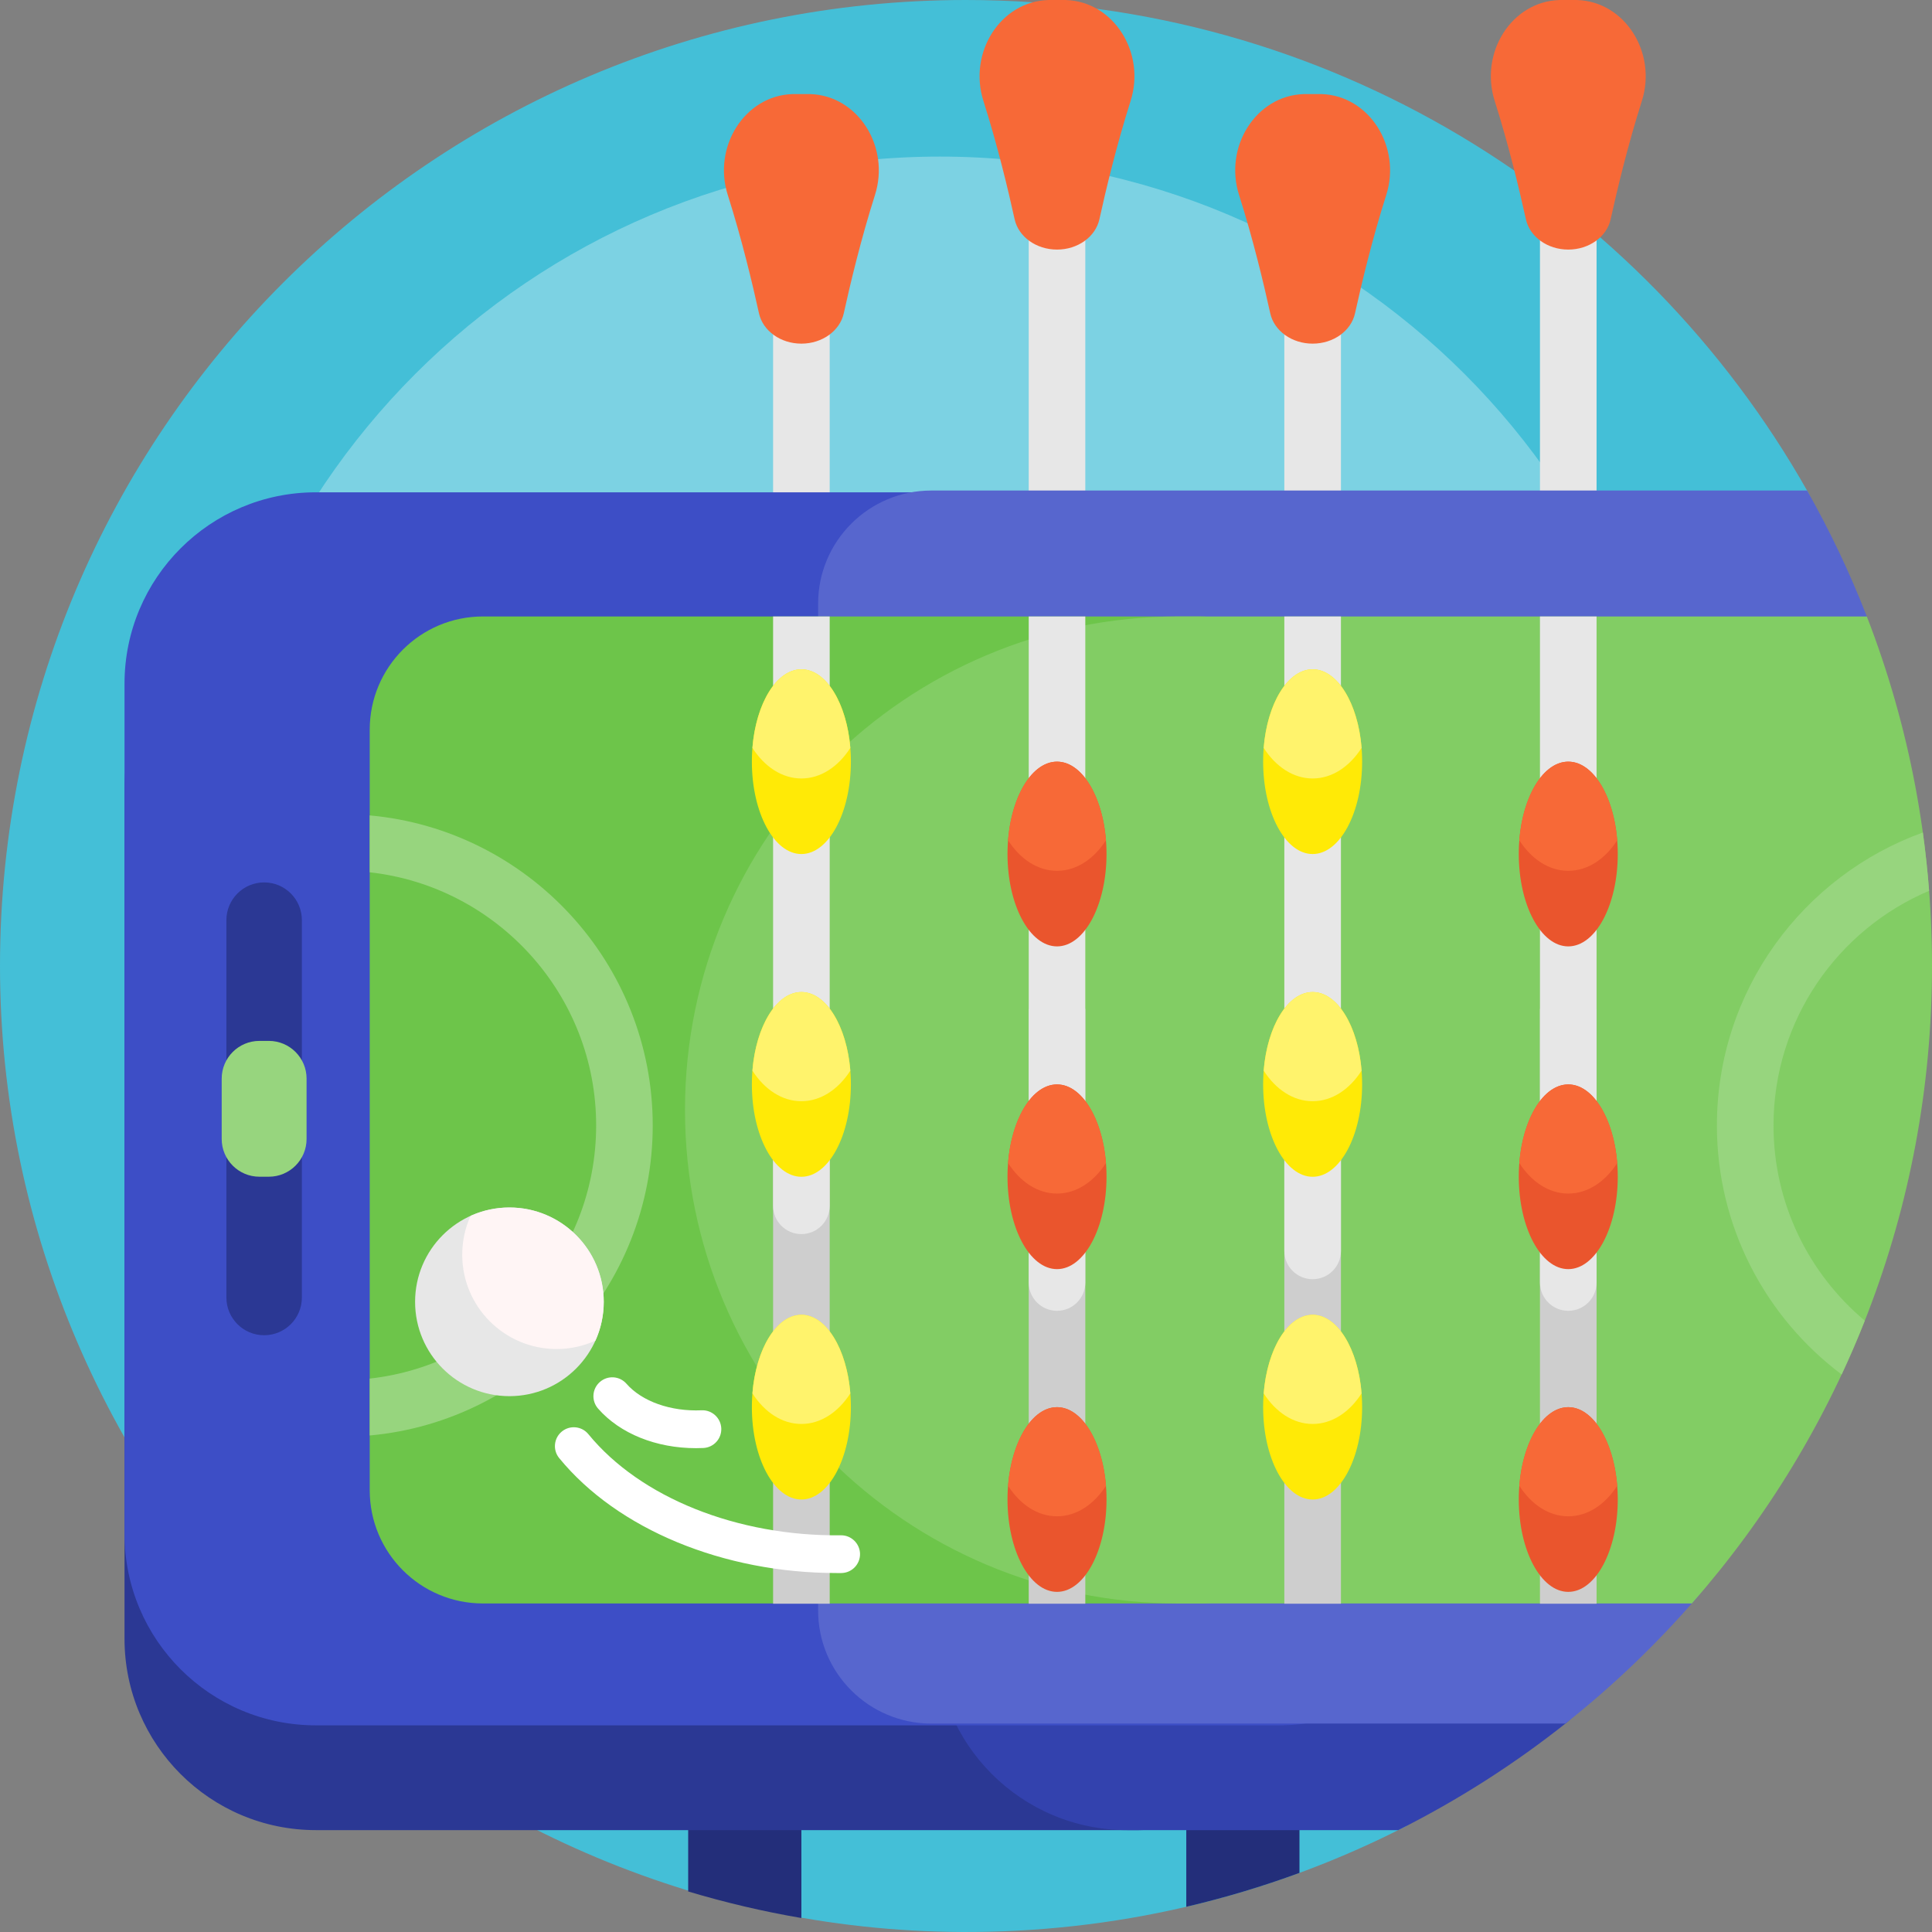 <svg width="60" height="60" viewBox="0 0 60 60" fill="none" xmlns="http://www.w3.org/2000/svg">
<rect x="0" y="0" width="60" height="60" fill="#808080" stroke="none"/>
<g clip-path="url(#clip0_1949_1216)">
<path d="M43.637 56.728C39.613 58.786 35.064 59.961 30.244 59.999C13.708 60.13 -0 46.536 7.51357e-10 30C0 13.431 13.432 0 30 0C41.218 0 50.998 6.157 56.144 15.276C56.402 15.732 56.237 16.308 55.785 16.574C46.913 21.785 40.956 31.427 40.956 42.461C40.956 47.188 42.049 51.659 43.996 55.636C44.193 56.038 44.035 56.525 43.637 56.728Z" fill="#44BFD7"/>
<path d="M52.228 27.902C52.228 40.626 41.913 50.941 29.19 50.941C16.466 50.941 6.151 40.626 6.151 27.902C6.151 15.178 16.466 4.863 29.19 4.863C41.913 4.863 52.228 15.178 52.228 27.902Z" fill="#7CD2E3"/>
<path d="M24.009 8.643H25.767V26.944C25.767 27.429 25.373 27.823 24.888 27.823C24.402 27.823 24.009 27.429 24.009 26.944V8.643ZM31.948 25.547C31.948 26.032 32.341 26.426 32.826 26.426C33.312 26.426 33.705 26.032 33.705 25.547V4.863H31.948V25.547ZM39.886 29.326C39.886 29.812 40.28 30.205 40.765 30.205C41.251 30.205 41.644 29.812 41.644 29.326V8.643H39.886V29.326ZM47.825 4.863V25.547C47.825 26.032 48.219 26.426 48.704 26.426C49.19 26.426 49.583 26.032 49.583 25.547V4.863H47.825Z" fill="#E7E7E7"/>
<path d="M47.388 6.809C47.19 5.911 46.853 4.498 46.42 3.138C45.94 1.632 46.95 0.045 48.428 0.001C48.439 0.001 48.45 0 48.461 0H48.948C48.959 0 48.969 0.001 48.98 0.001C50.458 0.045 51.468 1.632 50.989 3.138C50.555 4.498 50.218 5.911 50.02 6.809C49.9 7.356 49.347 7.751 48.704 7.751C48.061 7.751 47.508 7.356 47.388 6.809ZM40.765 10.672C41.409 10.672 41.961 10.277 42.081 9.731C42.279 8.833 42.616 7.419 43.05 6.059C43.529 4.554 42.519 2.967 41.042 2.922C41.031 2.922 41.02 2.922 41.009 2.921H40.522C40.511 2.922 40.5 2.922 40.489 2.922C39.011 2.967 38.001 4.554 38.481 6.059C38.914 7.419 39.252 8.833 39.449 9.731C39.569 10.277 40.122 10.672 40.765 10.672ZM32.827 7.751C33.47 7.751 34.022 7.356 34.143 6.809C34.34 5.911 34.678 4.498 35.111 3.138C35.59 1.633 34.58 0.045 33.103 0.001C33.092 0.001 33.081 0 33.07 0H32.583C32.572 0 32.561 0.001 32.55 0.001C31.073 0.045 30.062 1.632 30.542 3.138C30.975 4.498 31.313 5.911 31.51 6.809C31.631 7.356 32.183 7.751 32.827 7.751ZM24.888 10.672C25.531 10.672 26.083 10.277 26.204 9.731C26.401 8.833 26.739 7.419 27.172 6.059C27.652 4.554 26.641 2.967 25.164 2.922C25.153 2.922 25.142 2.922 25.131 2.921H24.644C24.633 2.922 24.622 2.922 24.611 2.922C23.134 2.967 22.123 4.554 22.603 6.059C23.036 7.419 23.374 8.833 23.571 9.731C23.692 10.277 24.244 10.672 24.888 10.672Z" fill="#F76937"/>
<path d="M40.356 46.611V58.164C39.215 58.584 38.042 58.936 36.841 59.217V46.611H40.356ZM21.372 58.741C22.517 59.084 23.69 59.361 24.888 59.566V46.611H21.372V58.741Z" fill="#232E7A"/>
<path d="M39.844 23.02V52.359C39.844 54.831 37.839 56.836 35.367 56.836H9.811C6.529 56.836 3.867 54.175 3.867 50.892V24.487C3.867 21.204 6.529 18.543 9.811 18.543H35.367C37.839 18.543 39.844 20.547 39.844 23.02Z" fill="#2B3894"/>
<path d="M48.66 53.492C47.042 54.779 45.289 55.901 43.425 56.836H35.007C31.724 56.836 29.062 54.175 29.062 50.892V24.487C29.062 21.204 31.724 18.543 35.007 18.543H54.736C51.453 18.543 48.792 21.204 48.792 24.487V50.892C48.792 51.427 48.863 51.946 48.996 52.44C49.1 52.828 48.974 53.242 48.66 53.492Z" fill="#3342AE"/>
<path d="M45.656 21.233V47.638C45.656 50.921 42.995 53.582 39.712 53.582H9.811C6.529 53.582 3.867 50.921 3.867 47.638V21.233C3.867 17.95 6.529 15.289 9.811 15.289H39.712C42.995 15.289 45.656 17.95 45.656 21.233Z" fill="#3D4EC6"/>
<path d="M53.498 47.435C53.498 48.244 53.209 49.027 52.679 49.638C51.449 51.057 50.089 52.36 48.615 53.527H28.923C26.981 53.527 25.407 51.953 25.407 50.012V18.75C25.407 16.808 26.981 15.234 28.923 15.234H56.121C56.829 16.485 57.45 17.791 57.976 19.145C58.248 19.846 57.014 21.283 57.014 21.283C55.072 21.283 53.498 22.857 53.498 24.799V47.435Z" fill="#5766CE"/>
<path d="M8.203 41.467C7.556 41.467 7.031 40.942 7.031 40.295V28.576C7.031 27.929 7.556 27.404 8.203 27.404C8.85 27.404 9.375 27.929 9.375 28.576V40.295C9.375 40.942 8.85 41.467 8.203 41.467Z" fill="#2B3894"/>
<path d="M40.765 22.661V46.281C40.765 48.223 39.191 49.797 37.25 49.797H14.998C13.056 49.797 11.482 48.223 11.482 46.281V22.661C11.482 20.72 13.056 19.145 14.998 19.145H37.249C39.191 19.145 40.765 20.72 40.765 22.661Z" fill="#6DC54A"/>
<path d="M36.599 19.145H57.976C59.283 22.512 60 26.172 60 30C60 37.586 57.184 44.514 52.542 49.797H36.599C28.135 49.797 21.273 42.935 21.273 34.471C21.273 26.007 28.135 19.145 36.599 19.145Z" fill="#82CD64"/>
<path d="M8.349 36.544H8.057C7.41 36.544 6.885 36.019 6.885 35.372V33.498C6.885 32.851 7.41 32.326 8.057 32.326H8.349C8.996 32.326 9.521 32.851 9.521 33.498V35.372C9.521 36.019 8.996 36.544 8.349 36.544Z" fill="#97D57E"/>
<path d="M57.913 41.015C57.69 41.581 57.45 42.138 57.194 42.686C54.843 40.921 53.32 38.111 53.32 34.952C53.32 30.769 55.99 27.198 59.716 25.854C59.798 26.452 59.863 27.056 59.91 27.665C57.073 28.868 55.078 31.681 55.078 34.952C55.078 37.384 56.181 39.563 57.913 41.015ZM11.482 25.323V27.09C15.432 27.529 18.514 30.887 18.514 34.952C18.514 39.016 15.432 42.375 11.482 42.813V44.58C16.403 44.135 20.271 39.986 20.271 34.952C20.271 29.917 16.403 25.769 11.482 25.323Z" fill="#97D57E"/>
<path d="M24.009 31.332H25.767V49.805H24.009V31.332ZM31.948 49.805H33.705V31.332H31.948V49.805ZM39.886 49.805H41.644V31.332H39.886V49.805ZM47.825 31.332V49.805H49.583V31.332H47.825Z" fill="#CECECE"/>
<path d="M24.009 19.145H25.767V37.447C25.767 37.932 25.373 38.326 24.888 38.326C24.402 38.326 24.009 37.932 24.009 37.447V19.145ZM31.948 39.829C31.948 40.315 32.341 40.708 32.826 40.708C33.312 40.708 33.705 40.315 33.705 39.829V19.145H31.948V39.829ZM39.886 38.848C39.886 39.333 40.28 39.727 40.765 39.727C41.251 39.727 41.644 39.333 41.644 38.848V19.145H39.886V38.848ZM47.825 19.145V39.829C47.825 40.315 48.219 40.708 48.704 40.708C49.19 40.708 49.583 40.315 49.583 39.829V19.145H47.825Z" fill="#E7E7E7"/>
<path d="M40.765 30.809C39.916 30.809 39.228 32.094 39.228 33.678C39.228 35.262 39.916 36.546 40.765 36.546C41.614 36.546 42.302 35.262 42.302 33.678C42.302 32.093 41.614 30.809 40.765 30.809ZM42.302 23.654C42.302 25.238 41.614 26.523 40.765 26.523C39.916 26.523 39.228 25.238 39.228 23.654C39.228 22.07 39.916 20.786 40.765 20.786C41.614 20.786 42.302 22.07 42.302 23.654ZM42.302 43.701C42.302 45.285 41.614 46.569 40.765 46.569C39.916 46.569 39.228 45.285 39.228 43.701C39.228 42.117 39.916 40.833 40.765 40.833C41.614 40.833 42.302 42.117 42.302 43.701ZM24.888 30.809C24.039 30.809 23.35 32.094 23.35 33.678C23.35 35.262 24.039 36.546 24.888 36.546C25.736 36.546 26.425 35.262 26.425 33.678C26.425 32.093 25.737 30.809 24.888 30.809ZM26.425 23.654C26.425 25.238 25.736 26.523 24.888 26.523C24.039 26.523 23.35 25.238 23.35 23.654C23.35 22.07 24.039 20.786 24.888 20.786C25.737 20.786 26.425 22.07 26.425 23.654ZM26.425 43.701C26.425 45.285 25.736 46.569 24.888 46.569C24.039 46.569 23.35 45.285 23.35 43.701C23.35 42.117 24.039 40.833 24.888 40.833C25.737 40.833 26.425 42.117 26.425 43.701Z" fill="#FFEA06"/>
<path d="M40.765 30.809C39.994 30.809 39.356 31.869 39.245 33.25C39.62 33.833 40.162 34.199 40.765 34.199C41.369 34.199 41.911 33.833 42.285 33.25C42.175 31.869 41.536 30.809 40.765 30.809ZM40.765 24.176C41.369 24.176 41.911 23.81 42.285 23.227C42.175 21.846 41.536 20.786 40.765 20.786C39.994 20.786 39.356 21.846 39.245 23.227C39.62 23.809 40.162 24.176 40.765 24.176ZM40.765 40.833C39.994 40.833 39.356 41.892 39.245 43.273C39.62 43.856 40.162 44.222 40.765 44.222C41.369 44.222 41.911 43.856 42.285 43.273C42.175 41.892 41.536 40.833 40.765 40.833ZM24.888 30.809C24.116 30.809 23.478 31.869 23.367 33.25C23.742 33.833 24.284 34.199 24.888 34.199C25.491 34.199 26.033 33.833 26.408 33.25C26.297 31.869 25.659 30.809 24.888 30.809ZM24.888 24.176C25.491 24.176 26.033 23.81 26.408 23.227C26.297 21.846 25.659 20.786 24.888 20.786C24.116 20.786 23.478 21.846 23.367 23.227C23.742 23.809 24.284 24.176 24.888 24.176ZM24.888 40.833C24.116 40.833 23.478 41.892 23.367 43.273C23.742 43.856 24.284 44.222 24.888 44.222C25.491 44.222 26.033 43.856 26.408 43.273C26.297 41.892 25.659 40.833 24.888 40.833Z" fill="#FFF36C"/>
<path d="M34.364 36.546C34.364 38.13 33.675 39.414 32.827 39.414C31.977 39.414 31.289 38.13 31.289 36.546C31.289 34.962 31.977 33.678 32.827 33.678C33.675 33.678 34.364 34.962 34.364 36.546ZM32.827 23.654C31.977 23.654 31.289 24.938 31.289 26.523C31.289 28.107 31.977 29.391 32.827 29.391C33.675 29.391 34.364 28.107 34.364 26.523C34.364 24.938 33.675 23.654 32.827 23.654ZM32.827 43.701C31.977 43.701 31.289 44.985 31.289 46.569C31.289 48.153 31.977 49.437 32.827 49.437C33.675 49.437 34.364 48.153 34.364 46.569C34.364 44.985 33.675 43.701 32.827 43.701ZM48.704 33.678C47.855 33.678 47.167 34.962 47.167 36.546C47.167 38.13 47.855 39.414 48.704 39.414C49.553 39.414 50.241 38.13 50.241 36.546C50.241 34.962 49.553 33.678 48.704 33.678ZM48.704 29.391C49.553 29.391 50.241 28.107 50.241 26.523C50.241 24.938 49.553 23.654 48.704 23.654C47.855 23.654 47.167 24.938 47.167 26.523C47.167 28.107 47.855 29.391 48.704 29.391ZM48.704 43.701C47.855 43.701 47.167 44.985 47.167 46.569C47.167 48.153 47.855 49.437 48.704 49.437C49.553 49.437 50.241 48.153 50.241 46.569C50.241 44.985 49.553 43.701 48.704 43.701Z" fill="#EA552D"/>
<path d="M34.347 36.118C33.972 36.701 33.43 37.067 32.826 37.067C32.223 37.067 31.681 36.701 31.306 36.118C31.417 34.737 32.055 33.678 32.826 33.678C33.597 33.678 34.236 34.737 34.347 36.118ZM32.826 23.654C32.055 23.654 31.417 24.714 31.306 26.095C31.681 26.678 32.223 27.044 32.826 27.044C33.43 27.044 33.972 26.678 34.347 26.095C34.236 24.714 33.597 23.654 32.826 23.654ZM32.826 43.701C32.055 43.701 31.417 44.76 31.306 46.142C31.681 46.724 32.223 47.09 32.826 47.09C33.43 47.09 33.972 46.724 34.347 46.142C34.236 44.76 33.597 43.701 32.826 43.701ZM48.704 33.678C47.933 33.678 47.294 34.737 47.184 36.118C47.558 36.701 48.101 37.067 48.704 37.067C49.307 37.067 49.85 36.701 50.224 36.118C50.114 34.737 49.475 33.678 48.704 33.678ZM48.704 27.044C49.307 27.044 49.85 26.678 50.224 26.095C50.114 24.714 49.475 23.654 48.704 23.654C47.933 23.654 47.294 24.714 47.184 26.095C47.558 26.678 48.101 27.044 48.704 27.044ZM48.704 43.701C47.933 43.701 47.294 44.76 47.184 46.142C47.558 46.724 48.101 47.09 48.704 47.09C49.307 47.09 49.85 46.724 50.224 46.142C50.114 44.76 49.475 43.701 48.704 43.701Z" fill="#F76937"/>
<path d="M18.75 40.43C18.75 42.048 17.438 43.359 15.82 43.359C14.202 43.359 12.891 42.048 12.891 40.43C12.891 38.812 14.202 37.5 15.82 37.5C17.438 37.5 18.75 38.812 18.75 40.43Z" fill="#E7E7E7"/>
<path d="M18.75 40.43C18.75 40.859 18.657 41.268 18.491 41.636C18.123 41.802 17.715 41.895 17.285 41.895C15.667 41.895 14.355 40.583 14.355 38.965C14.355 38.535 14.448 38.127 14.614 37.759C14.982 37.593 15.39 37.5 15.82 37.5C17.438 37.5 18.75 38.812 18.75 40.43Z" fill="#FFF5F5"/>
<path d="M26.709 48.259C26.712 48.583 26.453 48.848 26.129 48.852C26.079 48.852 26.029 48.852 25.979 48.852C22.464 48.852 19.174 47.492 17.366 45.282C17.161 45.032 17.198 44.662 17.449 44.457C17.699 44.252 18.069 44.289 18.273 44.54C19.887 46.512 22.894 47.716 26.116 47.68C26.436 47.676 26.705 47.936 26.709 48.259ZM21.614 44.974C21.689 44.974 21.765 44.972 21.84 44.969C22.164 44.955 22.414 44.681 22.4 44.358C22.385 44.034 22.109 43.783 21.789 43.798C20.833 43.84 19.938 43.525 19.456 42.974C19.243 42.73 18.873 42.705 18.629 42.919C18.386 43.132 18.361 43.502 18.574 43.745C19.255 44.523 20.379 44.974 21.614 44.974Z" fill="white"/>
</g>
<defs>
<clipPath id="clip0_1949_1216">
<rect width="60" height="60" fill="white"/>
</clipPath>
</defs>
</svg>
